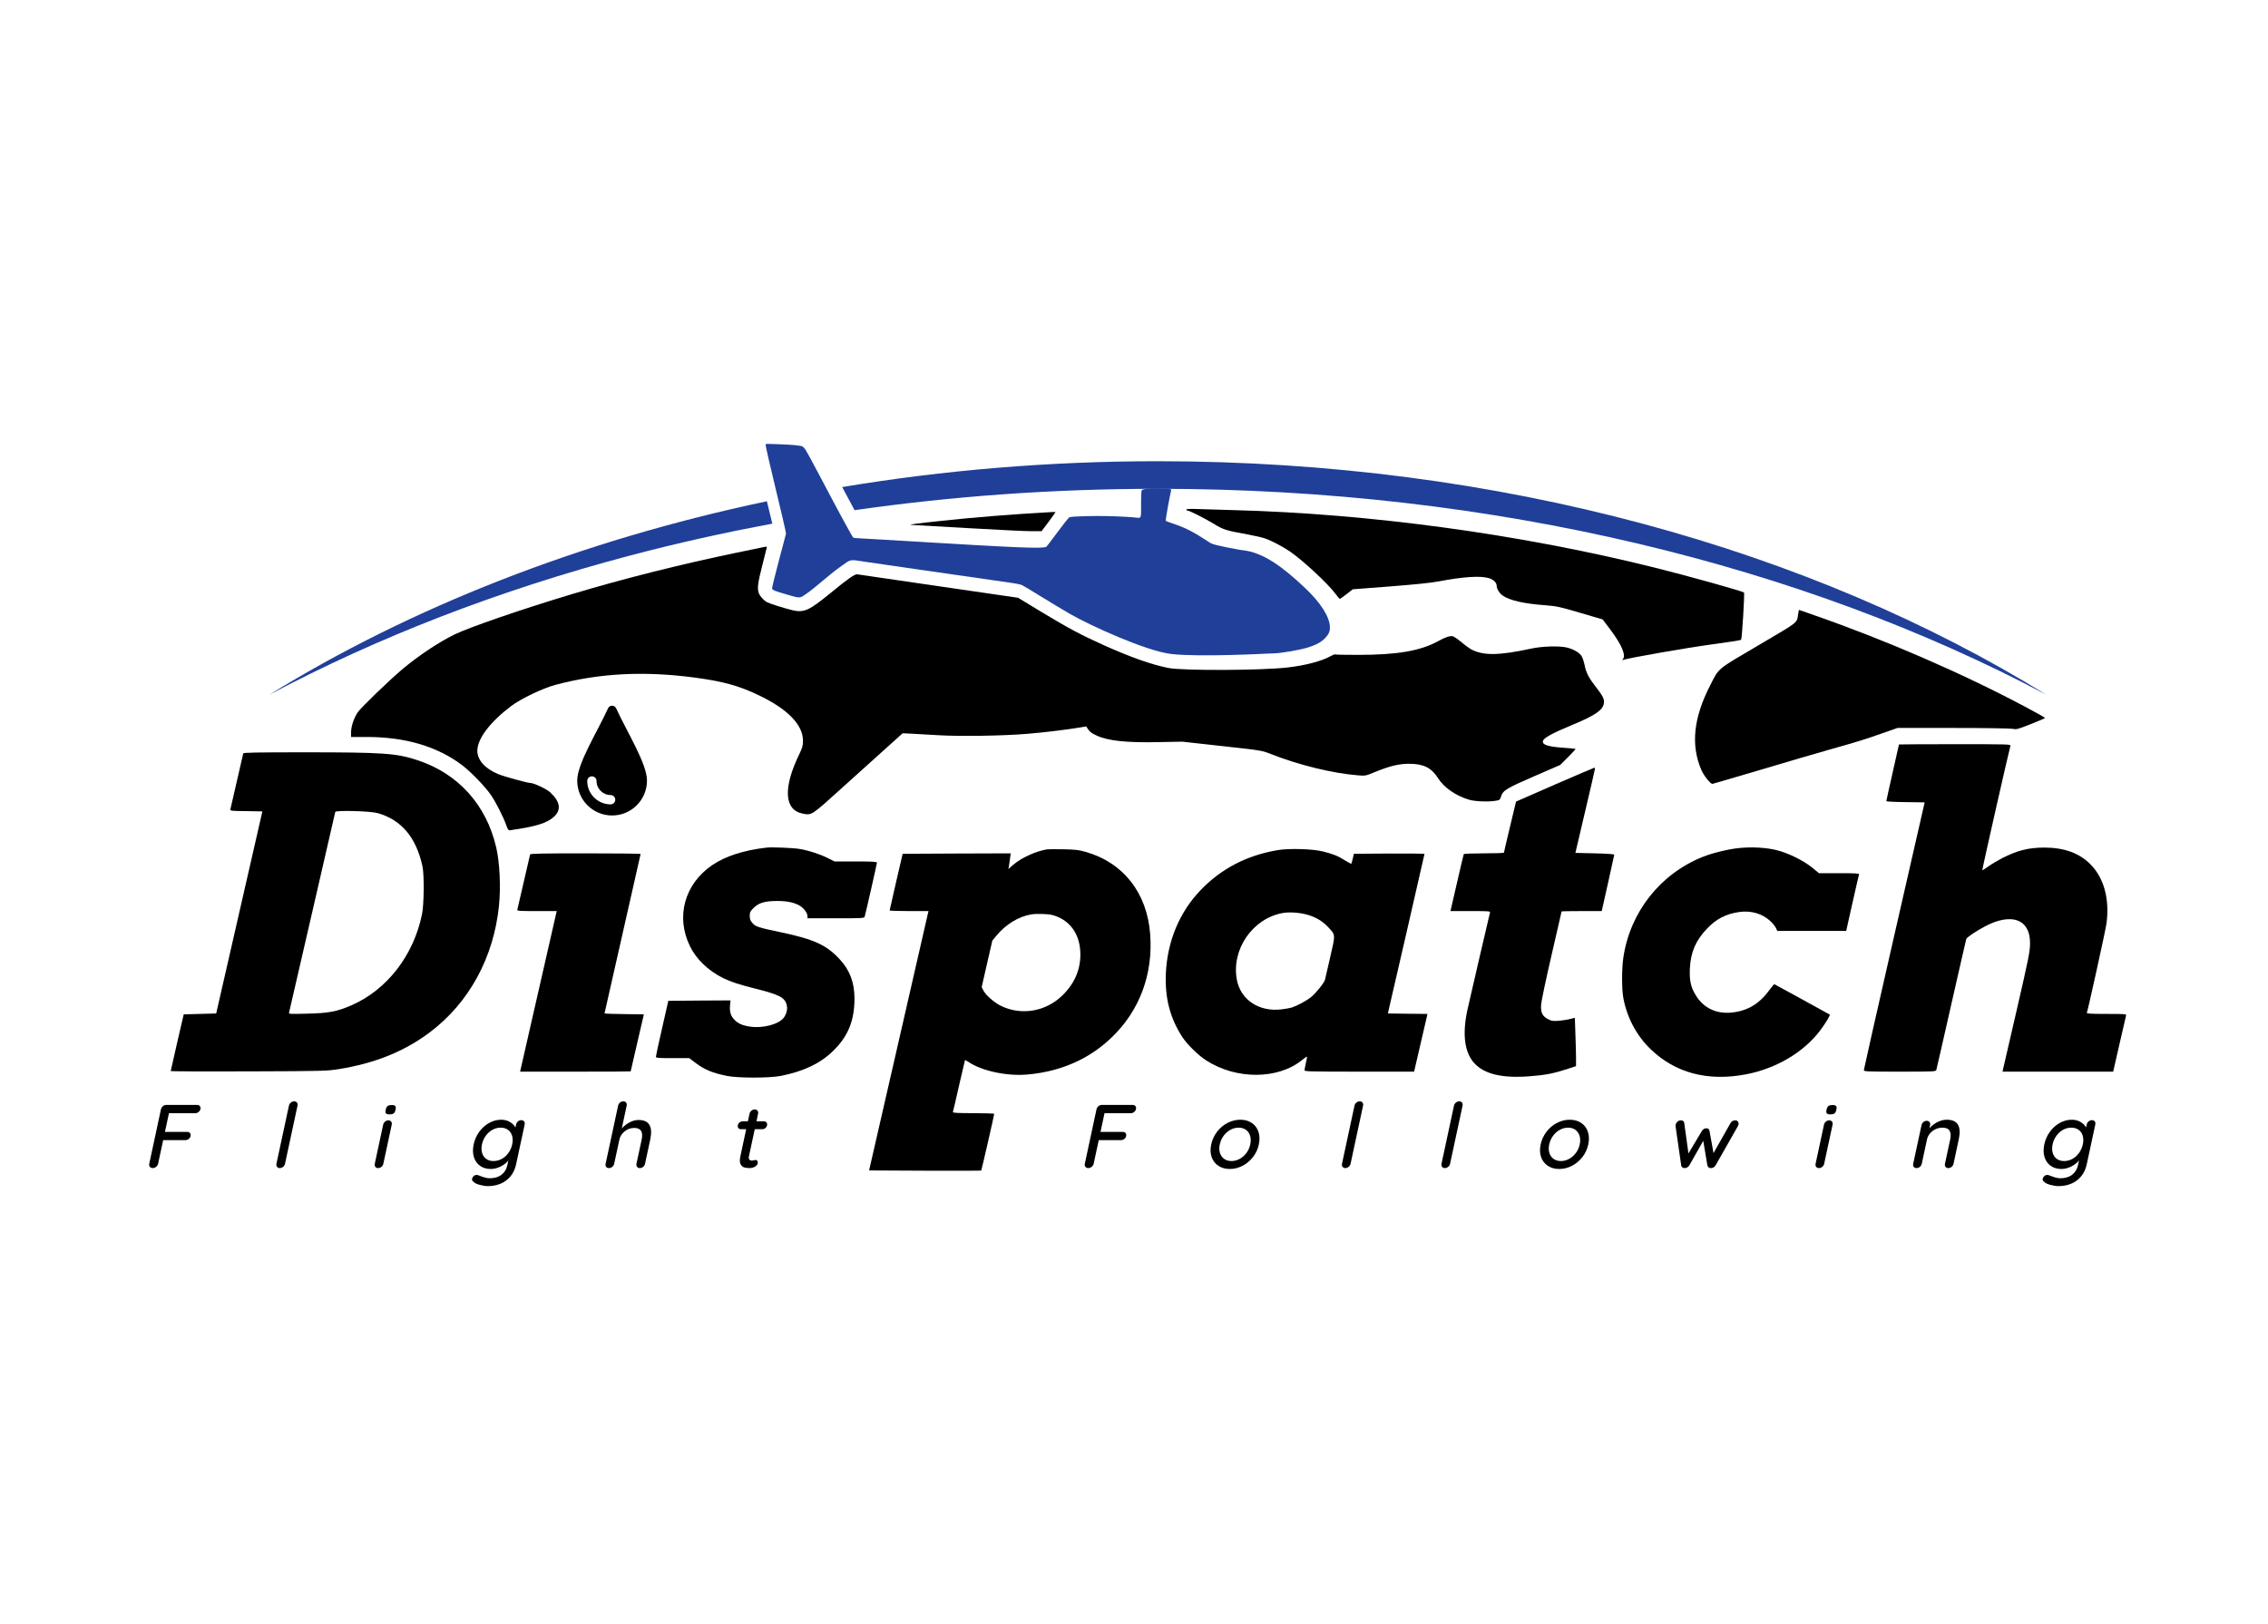<?xml version="1.0" encoding="UTF-8" standalone="no"?>
<!DOCTYPE svg PUBLIC "-//W3C//DTD SVG 1.1//EN" "http://www.w3.org/Graphics/SVG/1.1/DTD/svg11.dtd">
<svg width="100%" height="100%" viewBox="0 0 176 126" version="1.1" xmlns="http://www.w3.org/2000/svg" xmlns:xlink="http://www.w3.org/1999/xlink" xml:space="preserve" xmlns:serif="http://www.serif.com/" style="fill-rule:evenodd;clip-rule:evenodd;stroke-linejoin:round;stroke-miterlimit:2;">
    <g transform="matrix(0.07,0,0,0.07,0.222,15.046)">
        <g>
            <g id="Helicopter" transform="matrix(1.67,0,0,1.67,-857.711,-361.386)">
                <g transform="matrix(0.033,-0.001,-0.001,-0.033,1021.75,574.51)">
                    <path d="M122,5808C102,5788 486,4050 476,4000C472,3977 149,2927 164,2905C186,2871 209,2861 437,2786C714,2695 707,2695 815,2761C864,2790 951,2851 1009,2897C1351,3166 1427,3223 1573,3321C1765,3451 1745,3448 2022,3395C2174,3367 2719,3271 3250,3179C3313,3168 3581,3121 3845,3075C4330,2990 4483,2963 4909,2889C5072,2861 5157,2842 5189,2825C5214,2813 5384,2704 5565,2584C5747,2463 6005,2298 6139,2215C6525.01,1975.86 7642.88,1424.4 8143,1351C8710.83,1267.67 10087,1300 10087,1300L10198,1300C10366,1300 10734,1352 10907,1401C11065,1446 11172,1500 11248,1576C11326,1655 11351,1708 11351,1798C11350,2006 11176,2296 10866,2605C10459,3011 10061,3343 9628,3395C9588,3400 9068,3510 9007,3553C8652,3802 8513,3878 8231,3981C8174,4002 8123,4023 8117,4029C8106,4040 8222.27,4574.66 8246.27,4650.66C8257.27,4683.66 7712,4708.08 7656,4663.08C7630,4642.08 7630,4236 7623,4178C7615,4108 7605,4100 7542,4110C7451,4125 7174,4149 6945,4161C6681,4175 6256,4179 6185,4161C6146,4151 5724,3592 5698,3580C5618,3543 5121,3579 2855,3785C2404,3826 1992,3862 1940,3866C1888,3870 1837,3877 1828,3881C1810,3891 1566,4373 1190,5143C1059,5411 937,5653 919,5681C902,5708 874,5738 859,5746C818,5767 654,5787 386,5805C111,5823 137,5823 122,5808Z" style="fill:rgb(32,63,153);fill-rule:nonzero;"/>
                </g>
                <g transform="matrix(0.599,0,0,0.599,513.573,216.388)">
                    <path d="M846.756,340.611C639.582,384.225 451.984,458.272 295.252,555.057C415.323,491.303 550.197,438.949 695.975,400.539C746.966,387.103 799.292,375.374 852.79,365.458L846.756,340.611ZM930.204,324.881L943.933,350.498C1052.18,334.99 1164.64,326.815 1280,326.815C1653.24,326.815 1996.06,412.39 2264.75,555.057C2004.4,394.285 1658.87,296.253 1280,296.253C1159.48,296.253 1042.34,306.173 930.204,324.881Z" style="fill:rgb(32,63,153);"/>
                </g>
            </g>
            <g id="Earth">
                <path d="M1312,349.9C1312,350.5 1312.5,351 1313.1,351C1315.3,351 1331.4,359.1 1341.9,365.4C1353.4,372.4 1355.3,373 1379.5,377.4C1387.2,378.8 1396.2,380.8 1399.4,382C1406.5,384.4 1420,391.6 1427.3,396.7C1442.7,407.6 1468.8,431.9 1477,442.9C1479.5,446.2 1481.8,448.9 1482.1,449C1482.4,449 1485.8,446.6 1489.6,443.7L1496.5,438.3L1538,435.1C1565.2,433 1583.8,431.1 1592,429.5C1618.7,424.4 1637.8,423.1 1647.3,425.9C1652.3,427.4 1656,430.9 1656,434.2C1656,437.8 1659.1,442.8 1662.8,445.3C1670.6,450.7 1686.4,454.3 1710.1,456C1722.7,457 1725.9,457.7 1748.7,464.4L1773.5,471.7L1781.6,482.4C1794.6,499.5 1799.8,511.8 1795.8,515.9C1794.7,516.9 1794.8,517 1796,516.6C1802.5,514.4 1867.5,503 1893.7,499.5C1911.6,497.1 1926.6,494.8 1927,494.3C1928,493.2 1931.1,442.7 1930.2,441.9C1928.4,440.3 1869.1,423.7 1830.5,414.1C1682.4,377.2 1515.1,354.4 1363.5,350.5C1351.4,350.2 1334.9,349.7 1326.8,349.4C1316.6,349 1312,349.2 1312,349.9Z"/>
                <path d="M1162.5,352.7C1118.3,355.2 1077.7,358.4 1038.8,362.6C1013.2,365.3 1002.8,366.7 1007.1,366.9C1008.5,366.9 1036.8,368.6 1070.1,370.5C1103.3,372.4 1135.2,374 1141,373.9L1151.5,373.9L1159.4,363.4C1163.7,357.6 1167.1,352.8 1166.9,352.7C1166.7,352.6 1164.7,352.6 1162.5,352.7Z"/>
                <path d="M842.5,391.7C841.4,392 828.6,394.6 814,397.6C752.6,410.3 687.6,426.6 631.1,443.6C575.5,460.3 517,480.4 500.5,488.5C483.3,496.9 460.9,511.8 443,526.8C428.9,538.6 396.8,569.6 393.3,574.8C389,581.4 386,590.4 386,597.1L386,602L403.3,602C446.2,602 481.5,612.4 509.2,633.3C519,640.7 535.4,657.8 541.4,666.8C547,675.2 554.8,690.6 558,699.6C559.8,704.8 560.5,705.6 562.3,705.4C591,701.3 603,697.6 610.9,690.5C619.3,682.9 617.9,673.6 606.7,663.3C602.7,659.6 588.6,653 584.8,653C581.6,653 555.8,645.9 549.2,643.2C534.6,637.2 526,627.6 526,617.3C526,604 540.1,585.4 563.4,567.8C574.6,559.4 598.5,548 613,544.1C661.5,531.3 710.3,528.7 766.5,536.1C798.4,540.3 816.1,545.2 838.5,556C870.2,571.2 887,588.6 887,606.1C887,611.7 886.4,613.8 882.9,621.1C864.7,658.6 866.2,683.1 886.9,687C896.9,688.9 896.1,689.4 932.2,656.7C950.5,640.2 972.7,620.2 981.5,612.3L997.5,597.9L1008,598.4C1013.8,598.7 1027.3,599.5 1038,600.1C1061.5,601.5 1109.9,600.7 1135.8,598.5C1154.1,597 1177.2,594.2 1192.7,591.7L1201,590.3L1202.7,592.9C1205,596.4 1206.7,597.7 1212.5,600.4C1225.1,606.3 1245.9,608.5 1281.4,607.7L1307.5,607.2L1351.7,612.1C1395.7,616.9 1395.8,617 1405.7,620.9C1436.3,633 1474.1,642.3 1502,644.5C1510.5,645.2 1510.7,645.2 1521.5,640.7C1537.8,634.1 1547.7,631.7 1559,631.7C1575,631.8 1583.7,636.1 1590.9,647.5C1597.6,658.1 1610.7,667.2 1625.6,671.6C1632,673.5 1647.1,674.1 1655.1,672.7C1659.3,672 1659.8,671.6 1660.8,668.2C1662.9,661.3 1666.6,659 1697.5,645.6L1726.5,633L1735.2,624.3C1740,619.5 1743.8,615.4 1743.5,615.2C1743.3,615 1737.6,614.5 1730.8,614C1712.7,612.8 1706,610.6 1707.4,606.2C1708.5,602.9 1718,597.7 1739,589C1766.4,577.7 1775,571.5 1775,563.1C1775,559.1 1773.2,555.8 1766.1,546.7C1758.2,536.5 1755.3,531.1 1753.6,522.7C1752.7,518.3 1751.1,513.5 1749.9,511.9C1747.3,508.2 1740.9,504.6 1734,502.9C1725.7,500.8 1706.5,501.4 1694.5,504C1658.8,511.7 1641.7,512 1628.2,505.1C1626.2,504.1 1621.2,500.5 1617.2,497.1C1613.2,493.8 1608.9,490.8 1607.5,490.4C1604.4,489.6 1599.1,491.4 1591.5,495.6C1571.6,506.6 1546,511 1502.2,511C1488.8,511 1477.5,510.8 1477,510.5C1476.6,510.2 1474.2,511.1 1471.7,512.5C1462.2,517.9 1444.3,522.6 1424.8,524.9C1396.8,528.3 1307.5,528.7 1292,525.5C1273.1,521.7 1249.9,513.5 1219.7,499.9C1193.8,488.2 1181.7,481.7 1151,463.2L1125.5,447.7L1037.5,434.9C989.1,427.8 948.5,421.9 947.2,421.7C944.5,421.2 937,426.5 917,442.9C893.9,461.8 888.1,464.5 875.4,461.5C866.9,459.5 850.7,454.4 847.1,452.6C843.6,450.7 839.4,446.1 838.1,442.7C836.1,437.6 836.9,431.2 842,411.4C844.8,400.6 847,391.6 847,391.4C847,390.9 845.3,391 842.5,391.7Z"/>
                <path d="M1990.4,464.8C1988.4,476.5 1992.9,472.8 1946.5,500.2C1899.2,528 1902.8,525 1892.6,545C1874.2,580.9 1871.1,611 1882.9,638.5C1885.5,644.7 1892.9,654 1895.2,654C1895.6,654 1919.4,647 1948.2,638.5C1977,629.9 2011.5,619.8 2025,616C2056.5,607.1 2065,604.5 2084.4,597.6L2100.4,592L2162.4,592C2198,592 2226.2,592.5 2228.5,593C2232.2,593.9 2233.8,593.4 2248.2,587.7C2256.9,584.3 2264,581.2 2264,580.9C2264,580.6 2253.8,574.8 2241.3,568.2C2172.5,531.6 2087.5,494.7 2008.3,467.1L1991.1,461.1L1990.4,464.8Z"/>
            </g>
            <g id="Dispatch">
                <path d="M2102,610.3C2102,610.5 2098.9,624.5 2095,641.4C2091.2,658.3 2088,672.6 2088,673.1C2088,673.6 2097.6,674.1 2109.3,674.2L2130.5,674.5L2096.8,822C2078.3,903.1 2063.1,970.3 2063.1,971.2C2063,972.9 2065.5,973 2102.9,973C2140.1,973 2142.9,972.9 2143.4,971.2C2143.7,970.3 2151.2,937.5 2160,898.5C2168.9,859.4 2176.3,826.8 2176.6,826C2177.1,824.2 2187,817.5 2197.1,812.1C2216,802 2232.4,801.3 2240.7,810.2C2245.3,815.1 2247.4,821.8 2247.3,831.5C2247.3,839.4 2245.6,848.1 2232.6,904.5C2224.5,939.7 2217.6,969.5 2217.3,970.7L2216.8,973L2339.5,973L2346.4,942.7C2350.2,926.1 2353.5,911.7 2353.8,910.7C2354.2,909.1 2352.7,909 2332,909C2314.4,909 2309.9,908.7 2310.3,907.7C2311.8,903.7 2331.1,816 2332.1,808.5C2335.6,781.7 2329.3,758.4 2314.5,743.4C2302.1,730.7 2285.1,724.6 2263,724.6C2245.4,724.7 2233.5,727.7 2216.7,736.2C2211.3,739 2204.2,743.2 2200.8,745.7C2197.5,748.1 2194.6,749.9 2194.4,749.7C2194,749.3 2224,616.8 2225.6,611.7C2226.1,610.1 2222.7,610 2164.1,610C2129.9,610 2102,610.2 2102,610.3Z"/>
                <path d="M266.5,620.2C266.3,620.9 263.2,634.6 259.5,650.6C255.9,666.7 252.6,680.7 252.3,681.9C251.8,683.9 252.1,684 269.7,684.2L287.7,684.5L236.5,908.5L200.5,909.5L193.3,940.5C189.4,957.5 186.1,971.9 186.1,972.3C186,972.7 224.8,972.9 272.3,972.7C355.6,972.4 359,972.3 372.3,970.2C412.6,963.7 445.1,950.6 473.3,929.4C516.7,896.8 544.1,846.7 550,789.1C552.1,768 550.8,741 546.9,724.3C535.9,677.1 504.7,642.5 459.5,627.7C436.4,620 421.3,619 333.7,619C281.2,619 266.9,619.3 266.5,620.2ZM415.5,686.4C441.9,693.9 458.2,713.3 465.2,745.5C467.2,754.9 466.9,787.4 464.7,798.3C455.4,844.2 425.8,882.4 386.1,899.6C370.3,906.4 361.1,908.2 337.6,908.7C317.6,909.2 316.8,909.2 317.3,907.4C317.6,906.3 329.2,856.2 343,796C356.8,735.8 368.3,685.9 368.5,685.1C369.3,683.1 407.3,684.1 415.5,686.4Z"/>
                <path d="M1720.5,654.8L1677.5,673.6L1670.8,701.5C1667.1,716.9 1664.1,729.8 1664.1,730.2C1664,730.7 1654.1,731 1642.1,731C1630,731 1619.9,731.4 1619.6,731.8C1619.3,732.3 1616.2,745.5 1612.6,761.2C1609,776.9 1605.8,790.9 1605.4,792.4L1604.8,795L1627,795C1647.6,795 1649.1,795.1 1648.6,796.7C1647.9,799.1 1625.3,896.7 1623.4,905.4C1617.8,932 1620.5,951.8 1631.2,963.6C1642.5,975.8 1662,980.5 1692.9,978.1C1709.8,976.8 1718.6,975.1 1733.3,970.4L1744,966.9L1744,958.1C1744,953.3 1743.7,941.2 1743.3,931.3L1742.7,913.3L1737.6,914.6C1734.8,915.4 1729.1,916.2 1725,916.6C1718.4,917.1 1716.9,916.9 1713,914.8C1706.6,911.5 1704.7,907.5 1705.3,898.5C1705.6,894.6 1710.8,870 1716.9,843.7C1723,817.4 1728,795.6 1728,795.4C1728,795.2 1738,795 1750.3,795L1772.5,795L1779.4,764.2C1783.2,747.3 1786.3,733 1786.4,732.5C1786.5,731.9 1778.4,731.3 1764.9,731L1743.3,730.5L1754.1,684.5C1760.1,659.2 1765,637.9 1765,637.2C1765,636.6 1764.7,636 1764.3,636.1C1763.8,636.1 1744.2,644.5 1720.5,654.8Z"/>
                <path d="M847,724.6C821.4,727.5 801,734.1 786.3,744.1C755.8,765 745.8,801 761.5,833.5C768.6,848.3 781.6,860.8 798.5,869.3C806.6,873.3 816.9,876.7 834.3,881C860.6,887.6 866.7,890.7 868.9,898.8C870.2,903.2 868.9,908.9 865.7,913.2C860.3,920.5 842.5,925.2 828.5,923.1C819.5,921.8 814.4,919.4 810.2,914.6C806.7,910.6 805.5,906.1 806.2,898.9L806.7,894L772.2,894.2L737.7,894.5L730.9,924.5C727.1,941 724,955.3 724,956.2C724,957.9 725.5,958 742.4,958L760.9,958L767.5,963C778,970.9 786.2,974.3 802.6,977.7C815.1,980.2 849.6,980.2 862.5,977.7C887.5,972.7 905.8,964.1 919.8,950.6C936.8,934.4 944.1,916.7 944.1,892C944.1,874.2 938.9,860.3 927.5,848.2C912.9,832.5 899.3,826.3 862.5,818.5C837.3,813.2 834.4,812.3 831,808.3C828.6,805.6 828,804 828,800.3C828,796.3 828.5,795.3 832.3,791.5C838,785.8 844.8,783.8 858.6,783.8C870.1,783.8 878.3,785.7 884.3,789.6C888.5,792.4 892,797.4 892,800.7L892,803L923.4,803C952.5,803 954.9,802.9 955.4,801.2C956.6,797.3 969,742.5 969,741.3C969,740.3 964.2,740 945.5,740L922,740L914.2,736.1C905.4,731.7 892.6,727.6 883,726.1C875.8,724.9 852.4,724 847,724.6Z"/>
                <path d="M1924.9,725.1C1913.4,726.2 1895.5,730.5 1884.5,734.9C1837.5,753.7 1804.1,795.8 1796.5,846.2C1794.6,858.9 1794.6,881.5 1796.5,891.7C1800.6,913.3 1811.2,933.2 1826.7,948.1C1854.2,974.6 1890.2,984.1 1932.8,975.9C1965.8,969.5 1996.1,951.7 2014.3,927.8C2020.8,919.2 2026.2,910.2 2025.2,909.7C2019.1,906.2 1964,876 1963.7,876C1963.5,876 1961,879.1 1958.1,882.9C1946.8,898.2 1933.8,905.8 1916.3,907.5C1899.3,909.2 1885.1,902.3 1876.6,888.1C1871.2,879.2 1869.6,871.9 1870.2,858.7C1871.1,840.7 1876.6,827.6 1889.1,814.6C1899.5,803.6 1910.2,798.1 1925.1,796C1938,794.2 1950.5,797.8 1959.3,806C1961.8,808.2 1964.5,811.6 1965.5,813.5L1967.1,817L2043.5,817L2050.4,786.2C2054.2,769.3 2057.5,754.9 2057.8,754.2C2058.1,753.3 2053.3,753 2035.7,753L2013.3,753L2005.9,746.9C1996.2,739 1979.4,730.7 1966.6,727.5C1955.1,724.6 1939.4,723.7 1924.9,725.1Z"/>
                <path d="M1157.5,726.6C1145.2,728.6 1128.9,736 1120.1,743.7L1114.7,748.4L1115.3,745C1115.7,743.1 1116.2,739.1 1116.6,736.2L1117.3,731L1057.4,731.2L997.5,731.5L990.3,762.5C986.4,779.5 983.1,793.8 983.1,794.2C983,794.7 992.7,795 1004.6,795L1026.2,795L1025.5,797.7C1025.2,799.3 1010.4,863.9 992.6,941.5L960.3,1082.5L1022.3,1082.8C1056.4,1082.9 1084.5,1082.9 1084.6,1082.7C1085,1082.3 1099,1021.1 1099,1019.8C1099,1019.4 1088.6,1019 1075.9,1019C1057.8,1019 1052.9,1018.7 1053.2,1017.7C1053.5,1017.1 1056.5,1003.9 1060,988.5C1063.5,973.1 1066.5,960.4 1066.6,960.2C1066.7,960 1068.5,961 1070.7,962.4C1086,972.5 1113.8,978.3 1136.6,976.1C1173.3,972.7 1204.7,958.8 1229.4,934.9C1260.2,905.3 1275.3,864.8 1271.9,820.6C1268.5,774.9 1242.1,741.2 1200.4,729.4C1193,727.2 1189,726.8 1176,726.5C1167.5,726.3 1159.2,726.4 1157.5,726.6ZM1163.5,799.4C1180.8,804 1192,817.5 1194.1,836.1C1196.3,855.7 1189.8,873.5 1175.1,888C1156.5,906.5 1129.2,911.2 1106.3,900C1098.9,896.3 1089.6,888.2 1087,883L1085.1,879.3L1091,853.5L1096.9,827.8L1101.6,822.1C1111.7,809.8 1126.1,801 1140,798.7C1145.7,797.7 1158.8,798.1 1163.5,799.4Z"/>
                <path d="M1413.5,727.4C1379.3,733.1 1350.8,747.8 1327.8,771.8C1304.4,796.1 1290.9,828.5 1289.3,864.1C1288.1,891.2 1293.9,913.7 1307.6,934.7C1312.9,942.8 1325.2,954.9 1333.8,960.4C1367.2,982.1 1413.9,981.8 1440.4,960C1443.1,957.8 1445.5,956.1 1445.7,956.4C1445.9,956.6 1445.4,959.8 1444.5,963.4C1443.7,967.1 1443,970.8 1443,971.6C1443,972.8 1451.6,973 1503.8,973L1564.5,973L1571.4,943.2C1575.2,926.9 1578.5,912.5 1578.8,911.3L1579.2,909L1557.3,908.8L1535.4,908.5L1555.7,820.5C1566.8,772.1 1575.9,732.2 1576,731.7C1576,731.3 1558.4,731.1 1536.8,731.2L1497.7,731.5L1496.5,736.8C1495.8,739.7 1495.1,742.3 1494.8,742.5C1494.6,742.7 1491.6,741.1 1488,738.9C1480.3,734 1475,731.8 1463.4,728.9C1452.3,726.1 1426.1,725.3 1413.5,727.4ZM1447.7,799.5C1456.5,802.3 1463.3,806.5 1469.3,812.9C1477.5,821.7 1477.4,820.4 1471.5,846C1468.7,858.4 1466.1,869.7 1465.7,871.1C1464.8,874.6 1456,885.6 1450.2,890.4C1445.4,894.3 1435.2,899.8 1429,901.9C1427.1,902.5 1422.1,903.4 1417.9,903.9C1392.9,907.1 1372.2,893.6 1368,871.1C1361.7,837.5 1385.5,803 1419.1,797.1C1426.7,795.7 1439.3,796.8 1447.7,799.5Z"/>
                <path d="M584.5,732.2C584.3,732.9 581.1,746.5 577.5,762.5C573.8,778.4 570.6,792.3 570.4,793.2C569.9,794.9 571.4,795 592,795L614,795L613.5,797.2C613.2,798.5 604,838.5 593.2,886.2L573.4,973L634.7,973C668.4,973 696,972.9 696,972.7C696,972.6 699.3,958.3 703.3,941L710.6,909.5L688.8,909.2C676.8,909.1 667,908.7 667,908.4C667,908.1 676,868.3 687,820.1C698,771.9 707,732.1 707,731.7C707,731.3 679.5,731 646,731C598,731 584.8,731.3 584.5,732.2Z"/>
            </g>
            <g transform="matrix(0.413,0,0,0.413,614.553,567.341)">
                <path d="M158.116,6.916C156.178,2.702 151.965,0.001 147.327,0C142.688,-0.001 138.472,2.697 136.534,6.911C106.659,71.886 53.676,155.516 53.676,201.001C53.676,252.722 95.603,294.649 147.324,294.649C199.045,294.649 240.973,252.721 240.973,201.001C240.974,155.519 187.992,71.891 158.116,6.916ZM143.324,264.816C108.723,264.816 80.574,236.667 80.574,202.066C80.574,195.163 86.171,189.566 93.074,189.566C99.977,189.566 105.574,195.163 105.574,202.066C105.574,222.881 122.509,239.816 143.324,239.816C150.227,239.816 155.824,245.413 155.824,252.316C155.824,259.22 150.227,264.816 143.324,264.816Z" style="fill-rule:nonzero;"/>
            </g>
            <g id="flight-following-alternate" serif:id="flight following alternate" transform="matrix(1,0,0,1,0,2)">
                <g transform="matrix(1.294,0,-0.278,1.294,52.832,-169.529)">
                    <path d="M1099.99,917.012L1099.99,933.009L1119,933.009C1120.08,933.009 1120.97,933.344 1121.67,934.014C1122.36,934.684 1122.71,935.56 1122.71,936.642C1122.71,937.569 1122.36,938.368 1121.67,939.037C1120.97,939.707 1120.08,940.042 1119,940.042L1099.99,940.042L1099.99,960.29C1099.99,961.321 1099.62,962.197 1098.87,962.918C1098.12,963.639 1097.23,964 1096.2,964C1095.12,964 1094.22,963.639 1093.5,962.918C1092.78,962.197 1092.41,961.321 1092.41,960.29L1092.41,913.611C1092.41,912.581 1092.78,911.705 1093.5,910.984C1094.22,910.262 1095.09,909.902 1096.12,909.902L1122.48,909.902C1123.56,909.902 1124.45,910.237 1125.14,910.906C1125.84,911.576 1126.19,912.452 1126.19,913.534C1126.19,914.461 1125.83,915.273 1125.11,915.968C1124.38,916.664 1123.51,917.012 1122.48,917.012L1099.99,917.012Z" style="fill-rule:nonzero;"/>
                    <path d="M1237.94,943.752C1237.94,947.77 1237.04,951.377 1235.23,954.571C1233.43,957.766 1230.97,960.265 1227.85,962.068C1224.74,963.871 1221.3,964.773 1217.54,964.773C1213.78,964.773 1210.34,963.871 1207.22,962.068C1204.1,960.265 1201.64,957.766 1199.84,954.571C1198.04,951.377 1197.13,947.77 1197.13,943.752C1197.13,939.733 1198.04,936.101 1199.84,932.855C1201.64,929.609 1204.1,927.084 1207.22,925.281C1210.34,923.478 1213.78,922.576 1217.54,922.576C1221.3,922.576 1224.74,923.478 1227.85,925.281C1230.97,927.084 1233.43,929.609 1235.23,932.855C1237.04,936.101 1237.94,939.733 1237.94,943.752ZM1230.6,943.752C1230.6,940.97 1230.02,938.484 1228.86,936.294C1227.7,934.104 1226.13,932.404 1224.14,931.193C1222.16,929.982 1219.96,929.377 1217.54,929.377C1215.12,929.377 1212.91,929.982 1210.93,931.193C1208.94,932.404 1207.37,934.104 1206.21,936.294C1205.06,938.484 1204.48,940.97 1204.48,943.752C1204.48,946.482 1205.06,948.93 1206.21,951.094C1207.37,953.258 1208.94,954.945 1210.93,956.156C1212.91,957.367 1215.12,957.972 1217.54,957.972C1219.96,957.972 1222.16,957.367 1224.14,956.156C1226.13,954.945 1227.7,953.258 1228.86,951.094C1230.02,948.93 1230.6,946.482 1230.6,943.752Z" style="fill-rule:nonzero;"/>
                    <path d="M1320.09,960.29C1320.09,961.321 1319.73,962.197 1319.01,962.918C1318.29,963.639 1317.41,964 1316.38,964C1315.35,964 1314.49,963.639 1313.79,962.918C1313.1,962.197 1312.75,961.321 1312.75,960.29L1312.75,910.52C1312.75,909.489 1313.11,908.614 1313.83,907.892C1314.55,907.171 1315.43,906.81 1316.46,906.81C1317.49,906.81 1318.35,907.171 1319.05,907.892C1319.74,908.614 1320.09,909.489 1320.09,910.52L1320.09,960.29Z" style="fill-rule:nonzero;"/>
                    <path d="M1405.34,960.29C1405.34,961.321 1404.97,962.197 1404.25,962.918C1403.53,963.639 1402.66,964 1401.62,964C1400.6,964 1399.73,963.639 1399.04,962.918C1398.34,962.197 1397.99,961.321 1397.99,960.29L1397.99,910.52C1397.99,909.489 1398.35,908.614 1399.08,907.892C1399.8,907.171 1400.67,906.81 1401.7,906.81C1402.73,906.81 1403.6,907.171 1404.29,907.892C1404.99,908.614 1405.34,909.489 1405.34,910.52L1405.34,960.29Z" style="fill-rule:nonzero;"/>
                    <path d="M1520.18,943.752C1520.18,947.77 1519.28,951.377 1517.47,954.571C1515.67,957.766 1513.21,960.265 1510.09,962.068C1506.98,963.871 1503.54,964.773 1499.78,964.773C1496.01,964.773 1492.58,963.871 1489.46,962.068C1486.34,960.265 1483.88,957.766 1482.08,954.571C1480.27,951.377 1479.37,947.77 1479.37,943.752C1479.37,939.733 1480.27,936.101 1482.08,932.855C1483.88,929.609 1486.34,927.084 1489.46,925.281C1492.58,923.478 1496.01,922.576 1499.78,922.576C1503.54,922.576 1506.98,923.478 1510.09,925.281C1513.21,927.084 1515.67,929.609 1517.47,932.855C1519.28,936.101 1520.18,939.733 1520.18,943.752ZM1512.84,943.752C1512.84,940.97 1512.26,938.484 1511.1,936.294C1509.94,934.104 1508.37,932.404 1506.38,931.193C1504.4,929.982 1502.2,929.377 1499.78,929.377C1497.35,929.377 1495.15,929.982 1493.17,931.193C1491.18,932.404 1489.61,934.104 1488.45,936.294C1487.29,938.484 1486.71,940.97 1486.71,943.752C1486.71,946.482 1487.29,948.93 1488.45,951.094C1489.61,953.258 1491.18,954.945 1493.17,956.156C1495.15,957.367 1497.35,957.972 1499.78,957.972C1502.2,957.972 1504.4,957.367 1506.38,956.156C1508.37,954.945 1509.94,953.258 1511.1,951.094C1512.26,948.93 1512.84,946.482 1512.84,943.752Z" style="fill-rule:nonzero;"/>
                    <path d="M1641.67,923.117C1642.65,923.117 1643.48,923.465 1644.18,924.16C1644.88,924.856 1645.22,925.745 1645.22,926.827C1645.22,927.187 1645.12,927.677 1644.91,928.295L1633.09,961.681C1632.78,962.506 1632.27,963.124 1631.54,963.536C1630.82,963.948 1630.05,964.103 1629.23,964C1627.83,963.897 1626.78,963.124 1626.06,961.681L1618.02,940.66L1610.6,961.681C1610.29,962.403 1609.85,962.957 1609.29,963.343C1608.72,963.73 1608.1,963.948 1607.43,964C1606.66,964.103 1605.9,963.936 1605.15,963.498C1604.4,963.06 1603.9,962.454 1603.64,961.681L1591.66,928.295C1591.51,927.831 1591.43,927.342 1591.43,926.827C1591.43,925.796 1591.77,924.92 1592.44,924.199C1593.11,923.478 1593.98,923.117 1595.07,923.117C1596.82,923.117 1597.95,923.89 1598.47,925.436L1607.66,951.48L1615.01,932.237C1615.62,930.691 1616.76,929.918 1618.4,929.918C1619.95,929.918 1621.01,930.691 1621.57,932.237L1629.07,951.171L1638.11,925.436C1638.68,923.89 1639.86,923.117 1641.67,923.117Z" style="fill-rule:nonzero;"/>
                    <path d="M1725.83,960.29C1725.83,961.321 1725.48,962.197 1724.79,962.918C1724.09,963.639 1723.2,964 1722.12,964C1721.09,964 1720.23,963.639 1719.53,962.918C1718.84,962.197 1718.49,961.321 1718.49,960.29L1718.49,926.827C1718.49,925.796 1718.84,924.92 1719.53,924.199C1720.23,923.478 1721.09,923.117 1722.12,923.117C1723.2,923.117 1724.09,923.478 1724.79,924.199C1725.48,924.92 1725.83,925.796 1725.83,926.827L1725.83,960.29ZM1722.12,918.016C1720.63,918.016 1719.56,917.746 1718.91,917.205C1718.27,916.664 1717.95,915.801 1717.95,914.616L1717.95,913.379C1717.95,912.143 1718.29,911.267 1718.99,910.752C1719.68,910.237 1720.75,909.979 1722.2,909.979C1723.64,909.979 1724.68,910.249 1725.33,910.79C1725.97,911.331 1726.29,912.194 1726.29,913.379L1726.29,914.616C1726.29,915.852 1725.96,916.728 1725.29,917.244C1724.62,917.759 1723.56,918.016 1722.12,918.016Z" style="fill-rule:nonzero;"/>
                    <path d="M1822.74,922.576C1832.02,922.576 1836.65,928.14 1836.65,939.269L1836.65,960.29C1836.65,961.321 1836.31,962.197 1835.61,962.918C1834.91,963.639 1834.03,964 1832.94,964C1831.91,964 1831.05,963.639 1830.36,962.918C1829.66,962.197 1829.31,961.321 1829.31,960.29L1829.31,939.347C1829.31,936.307 1828.62,933.885 1827.23,932.082C1825.83,930.279 1823.57,929.377 1820.42,929.377C1818.36,929.377 1816.5,929.828 1814.82,930.729C1813.15,931.631 1811.83,932.842 1810.88,934.362C1809.93,935.882 1809.45,937.543 1809.45,939.347L1809.45,960.29C1809.45,961.321 1809.1,962.197 1808.41,962.918C1807.71,963.639 1806.82,964 1805.74,964C1804.66,964 1803.78,963.652 1803.11,962.957C1802.44,962.261 1802.11,961.372 1802.11,960.29L1802.11,927.213C1802.11,926.183 1802.46,925.307 1803.15,924.585C1803.85,923.864 1804.71,923.503 1805.74,923.503C1806.82,923.503 1807.71,923.864 1808.41,924.585C1809.1,925.307 1809.45,926.183 1809.45,927.213L1809.45,929.918C1810.79,927.857 1812.66,926.118 1815.05,924.701C1817.45,923.285 1820.01,922.576 1822.74,922.576Z" style="fill-rule:nonzero;"/>
                    <path d="M1947.17,922.963C1948.25,922.963 1949.14,923.31 1949.84,924.006C1950.53,924.701 1950.88,925.616 1950.88,926.749L1950.88,960.754C1950.88,964.927 1949.99,968.418 1948.21,971.226C1946.43,974.034 1944.03,976.108 1940.99,977.447C1937.95,978.787 1934.52,979.457 1930.71,979.457C1928.65,979.457 1926.24,979.096 1923.48,978.375C1920.73,977.653 1918.96,976.906 1918.19,976.133C1916.59,975.309 1915.79,974.279 1915.79,973.042C1915.79,972.733 1915.89,972.321 1916.1,971.806C1916.67,970.518 1917.62,969.874 1918.96,969.874C1919.63,969.874 1920.35,970.028 1921.12,970.337C1925.25,971.934 1928.47,972.733 1930.79,972.733C1934.91,972.733 1938.06,971.741 1940.25,969.758C1942.44,967.774 1943.54,965.056 1943.54,961.604L1943.54,957.431C1942.45,959.44 1940.64,961.166 1938.09,962.609C1935.54,964.052 1932.85,964.773 1930.01,964.773C1926.46,964.773 1923.21,963.871 1920.27,962.068C1917.34,960.265 1915.03,957.753 1913.36,954.533C1911.68,951.313 1910.85,947.693 1910.85,943.674C1910.85,939.656 1911.68,936.036 1913.36,932.816C1915.03,929.596 1917.33,927.084 1920.24,925.281C1923.15,923.478 1926.35,922.576 1929.86,922.576C1932.69,922.576 1935.33,923.22 1937.78,924.508C1940.23,925.796 1942.15,927.368 1943.54,929.222L1943.54,926.749C1943.54,925.667 1943.87,924.766 1944.54,924.044C1945.21,923.323 1946.09,922.963 1947.17,922.963ZM1930.86,957.972C1933.39,957.972 1935.63,957.367 1937.59,956.156C1939.54,954.945 1941.08,953.245 1942.18,951.055C1943.29,948.865 1943.85,946.405 1943.85,943.674C1943.85,940.944 1943.29,938.496 1942.18,936.333C1941.08,934.169 1939.54,932.468 1937.59,931.232C1935.63,929.995 1933.39,929.377 1930.86,929.377C1928.39,929.377 1926.17,929.995 1924.22,931.232C1922.26,932.468 1920.73,934.181 1919.62,936.371C1918.51,938.561 1917.96,940.995 1917.96,943.674C1917.96,946.354 1918.51,948.788 1919.62,950.978C1920.73,953.167 1922.26,954.881 1924.22,956.117C1926.17,957.354 1928.39,957.972 1930.86,957.972Z" style="fill-rule:nonzero;"/>
                </g>
                <g transform="matrix(1.294,0,-0.278,1.294,-984.326,-169.529)">
                    <path d="M1099.99,917.012L1099.99,933.009L1119,933.009C1120.08,933.009 1120.97,933.344 1121.67,934.014C1122.36,934.684 1122.71,935.56 1122.71,936.642C1122.71,937.569 1122.36,938.368 1121.67,939.037C1120.97,939.707 1120.08,940.042 1119,940.042L1099.99,940.042L1099.99,960.29C1099.99,961.321 1099.62,962.197 1098.87,962.918C1098.12,963.639 1097.23,964 1096.2,964C1095.12,964 1094.22,963.639 1093.5,962.918C1092.78,962.197 1092.41,961.321 1092.41,960.29L1092.41,913.611C1092.41,912.581 1092.78,911.705 1093.5,910.984C1094.22,910.262 1095.09,909.902 1096.12,909.902L1122.48,909.902C1123.56,909.902 1124.45,910.237 1125.14,910.906C1125.84,911.576 1126.19,912.452 1126.19,913.534C1126.19,914.461 1125.83,915.273 1125.11,915.968C1124.38,916.664 1123.51,917.012 1122.48,917.012L1099.99,917.012Z" style="fill-rule:nonzero;"/>
                    <path d="M1208.73,960.29C1208.73,961.321 1208.37,962.197 1207.64,962.918C1206.92,963.639 1206.05,964 1205.02,964C1203.99,964 1203.12,963.639 1202.43,962.918C1201.73,962.197 1201.38,961.321 1201.38,960.29L1201.38,910.52C1201.38,909.489 1201.75,908.614 1202.47,907.892C1203.19,907.171 1204.06,906.81 1205.09,906.81C1206.12,906.81 1206.99,907.171 1207.68,907.892C1208.38,908.614 1208.73,909.489 1208.73,910.52L1208.73,960.29Z" style="fill-rule:nonzero;"/>
                    <path d="M1292.96,960.29C1292.96,961.321 1292.62,962.197 1291.92,962.918C1291.23,963.639 1290.34,964 1289.26,964C1288.23,964 1287.36,963.639 1286.67,962.918C1285.97,962.197 1285.62,961.321 1285.62,960.29L1285.62,926.827C1285.62,925.796 1285.97,924.92 1286.67,924.199C1287.36,923.478 1288.23,923.117 1289.26,923.117C1290.34,923.117 1291.23,923.478 1291.92,924.199C1292.62,924.92 1292.96,925.796 1292.96,926.827L1292.96,960.29ZM1289.26,918.016C1287.76,918.016 1286.69,917.746 1286.05,917.205C1285.4,916.664 1285.08,915.801 1285.08,914.616L1285.08,913.379C1285.08,912.143 1285.43,911.267 1286.12,910.752C1286.82,910.237 1287.89,909.979 1289.33,909.979C1290.78,909.979 1291.82,910.249 1292.46,910.79C1293.11,911.331 1293.43,912.194 1293.43,913.379L1293.43,914.616C1293.43,915.852 1293.09,916.728 1292.42,917.244C1291.75,917.759 1290.7,918.016 1289.26,918.016Z" style="fill-rule:nonzero;"/>
                    <path d="M1403.09,922.963C1404.18,922.963 1405.07,923.31 1405.76,924.006C1406.46,924.701 1406.8,925.616 1406.8,926.749L1406.8,960.754C1406.8,964.927 1405.91,968.418 1404.14,971.226C1402.36,974.034 1399.95,976.108 1396.91,977.447C1393.87,978.787 1390.44,979.457 1386.63,979.457C1384.57,979.457 1382.16,979.096 1379.41,978.375C1376.65,977.653 1374.88,976.906 1374.11,976.133C1372.52,975.309 1371.72,974.279 1371.72,973.042C1371.72,972.733 1371.82,972.321 1372.03,971.806C1372.59,970.518 1373.55,969.874 1374.88,969.874C1375.56,969.874 1376.28,970.028 1377.05,970.337C1381.17,971.934 1384.39,972.733 1386.71,972.733C1390.83,972.733 1393.99,971.741 1396.18,969.758C1398.37,967.774 1399.46,965.056 1399.46,961.604L1399.46,957.431C1398.38,959.44 1396.56,961.166 1394.01,962.609C1391.46,964.052 1388.77,964.773 1385.94,964.773C1382.38,964.773 1379.14,963.871 1376.2,962.068C1373.26,960.265 1370.96,957.753 1369.28,954.533C1367.61,951.313 1366.77,947.693 1366.77,943.674C1366.77,939.656 1367.61,936.036 1369.28,932.816C1370.96,929.596 1373.25,927.084 1376.16,925.281C1379.07,923.478 1382.28,922.576 1385.78,922.576C1388.62,922.576 1391.26,923.22 1393.7,924.508C1396.15,925.796 1398.07,927.368 1399.46,929.222L1399.46,926.749C1399.46,925.667 1399.8,924.766 1400.47,924.044C1401.14,923.323 1402.01,922.963 1403.09,922.963ZM1386.79,957.972C1389.31,957.972 1391.55,957.367 1393.51,956.156C1395.47,954.945 1397,953.245 1398.11,951.055C1399.22,948.865 1399.77,946.405 1399.77,943.674C1399.77,940.944 1399.22,938.496 1398.11,936.333C1397,934.169 1395.47,932.468 1393.51,931.232C1391.55,929.995 1389.31,929.377 1386.79,929.377C1384.31,929.377 1382.1,929.995 1380.14,931.232C1378.18,932.468 1376.65,934.181 1375.54,936.371C1374.43,938.561 1373.88,940.995 1373.88,943.674C1373.88,946.354 1374.43,948.788 1375.54,950.978C1376.65,953.167 1378.18,954.881 1380.14,956.117C1382.1,957.354 1384.31,957.972 1386.79,957.972Z" style="fill-rule:nonzero;"/>
                    <path d="M1503.56,922.808C1512.63,922.808 1517.16,928.424 1517.16,939.656L1517.16,960.29C1517.16,961.321 1516.82,962.197 1516.12,962.918C1515.42,963.639 1514.54,964 1513.45,964C1512.42,964 1511.56,963.639 1510.87,962.918C1510.17,962.197 1509.82,961.321 1509.82,960.29L1509.82,939.656C1509.82,932.958 1506.99,929.609 1501.32,929.609C1498.28,929.609 1495.76,930.575 1493.75,932.507C1491.74,934.439 1490.73,936.822 1490.73,939.656L1490.73,960.29C1490.73,961.321 1490.38,962.197 1489.69,962.918C1488.99,963.639 1488.11,964 1487.02,964C1485.94,964 1485.07,963.652 1484.4,962.957C1483.73,962.261 1483.39,961.372 1483.39,960.29L1483.39,910.52C1483.39,909.489 1483.74,908.614 1484.43,907.892C1485.13,907.171 1485.99,906.81 1487.02,906.81C1488.11,906.81 1488.99,907.171 1489.69,907.892C1490.38,908.614 1490.73,909.489 1490.73,910.52L1490.73,930.073C1492.02,928.063 1493.83,926.35 1496.14,924.933C1498.46,923.516 1500.93,922.808 1503.56,922.808Z" style="fill-rule:nonzero;"/>
                    <path d="M1604.8,930.691L1604.8,953.721C1604.8,956.297 1605.96,957.585 1608.28,957.585C1608.64,957.585 1609.13,957.495 1609.75,957.315C1610.37,957.135 1610.86,957.044 1611.22,957.044C1611.89,957.044 1612.45,957.328 1612.92,957.895C1613.38,958.461 1613.61,959.183 1613.61,960.059C1613.61,961.141 1613,962.068 1611.76,962.841C1610.52,963.614 1609.13,964 1607.59,964C1605.88,964 1604.33,963.82 1602.91,963.459C1601.49,963.098 1600.23,962.184 1599.12,960.715C1598.02,959.247 1597.46,957.019 1597.46,954.03L1597.46,930.691L1592.98,930.691C1592,930.691 1591.19,930.369 1590.55,929.725C1589.9,929.081 1589.58,928.269 1589.58,927.29C1589.58,926.311 1589.9,925.513 1590.55,924.895C1591.19,924.276 1592,923.967 1592.98,923.967L1597.46,923.967L1597.46,917.475C1597.46,916.445 1597.81,915.569 1598.51,914.848C1599.2,914.126 1600.09,913.766 1601.17,913.766C1602.2,913.766 1603.07,914.126 1603.76,914.848C1604.46,915.569 1604.8,916.445 1604.8,917.475L1604.8,923.967L1611.22,923.967C1612.2,923.967 1613.01,924.289 1613.65,924.933C1614.3,925.577 1614.62,926.389 1614.62,927.368C1614.62,928.347 1614.3,929.145 1613.65,929.763C1613.01,930.382 1612.2,930.691 1611.22,930.691L1604.8,930.691Z" style="fill-rule:nonzero;"/>
                </g>
            </g>
        </g>
    </g>
</svg>
